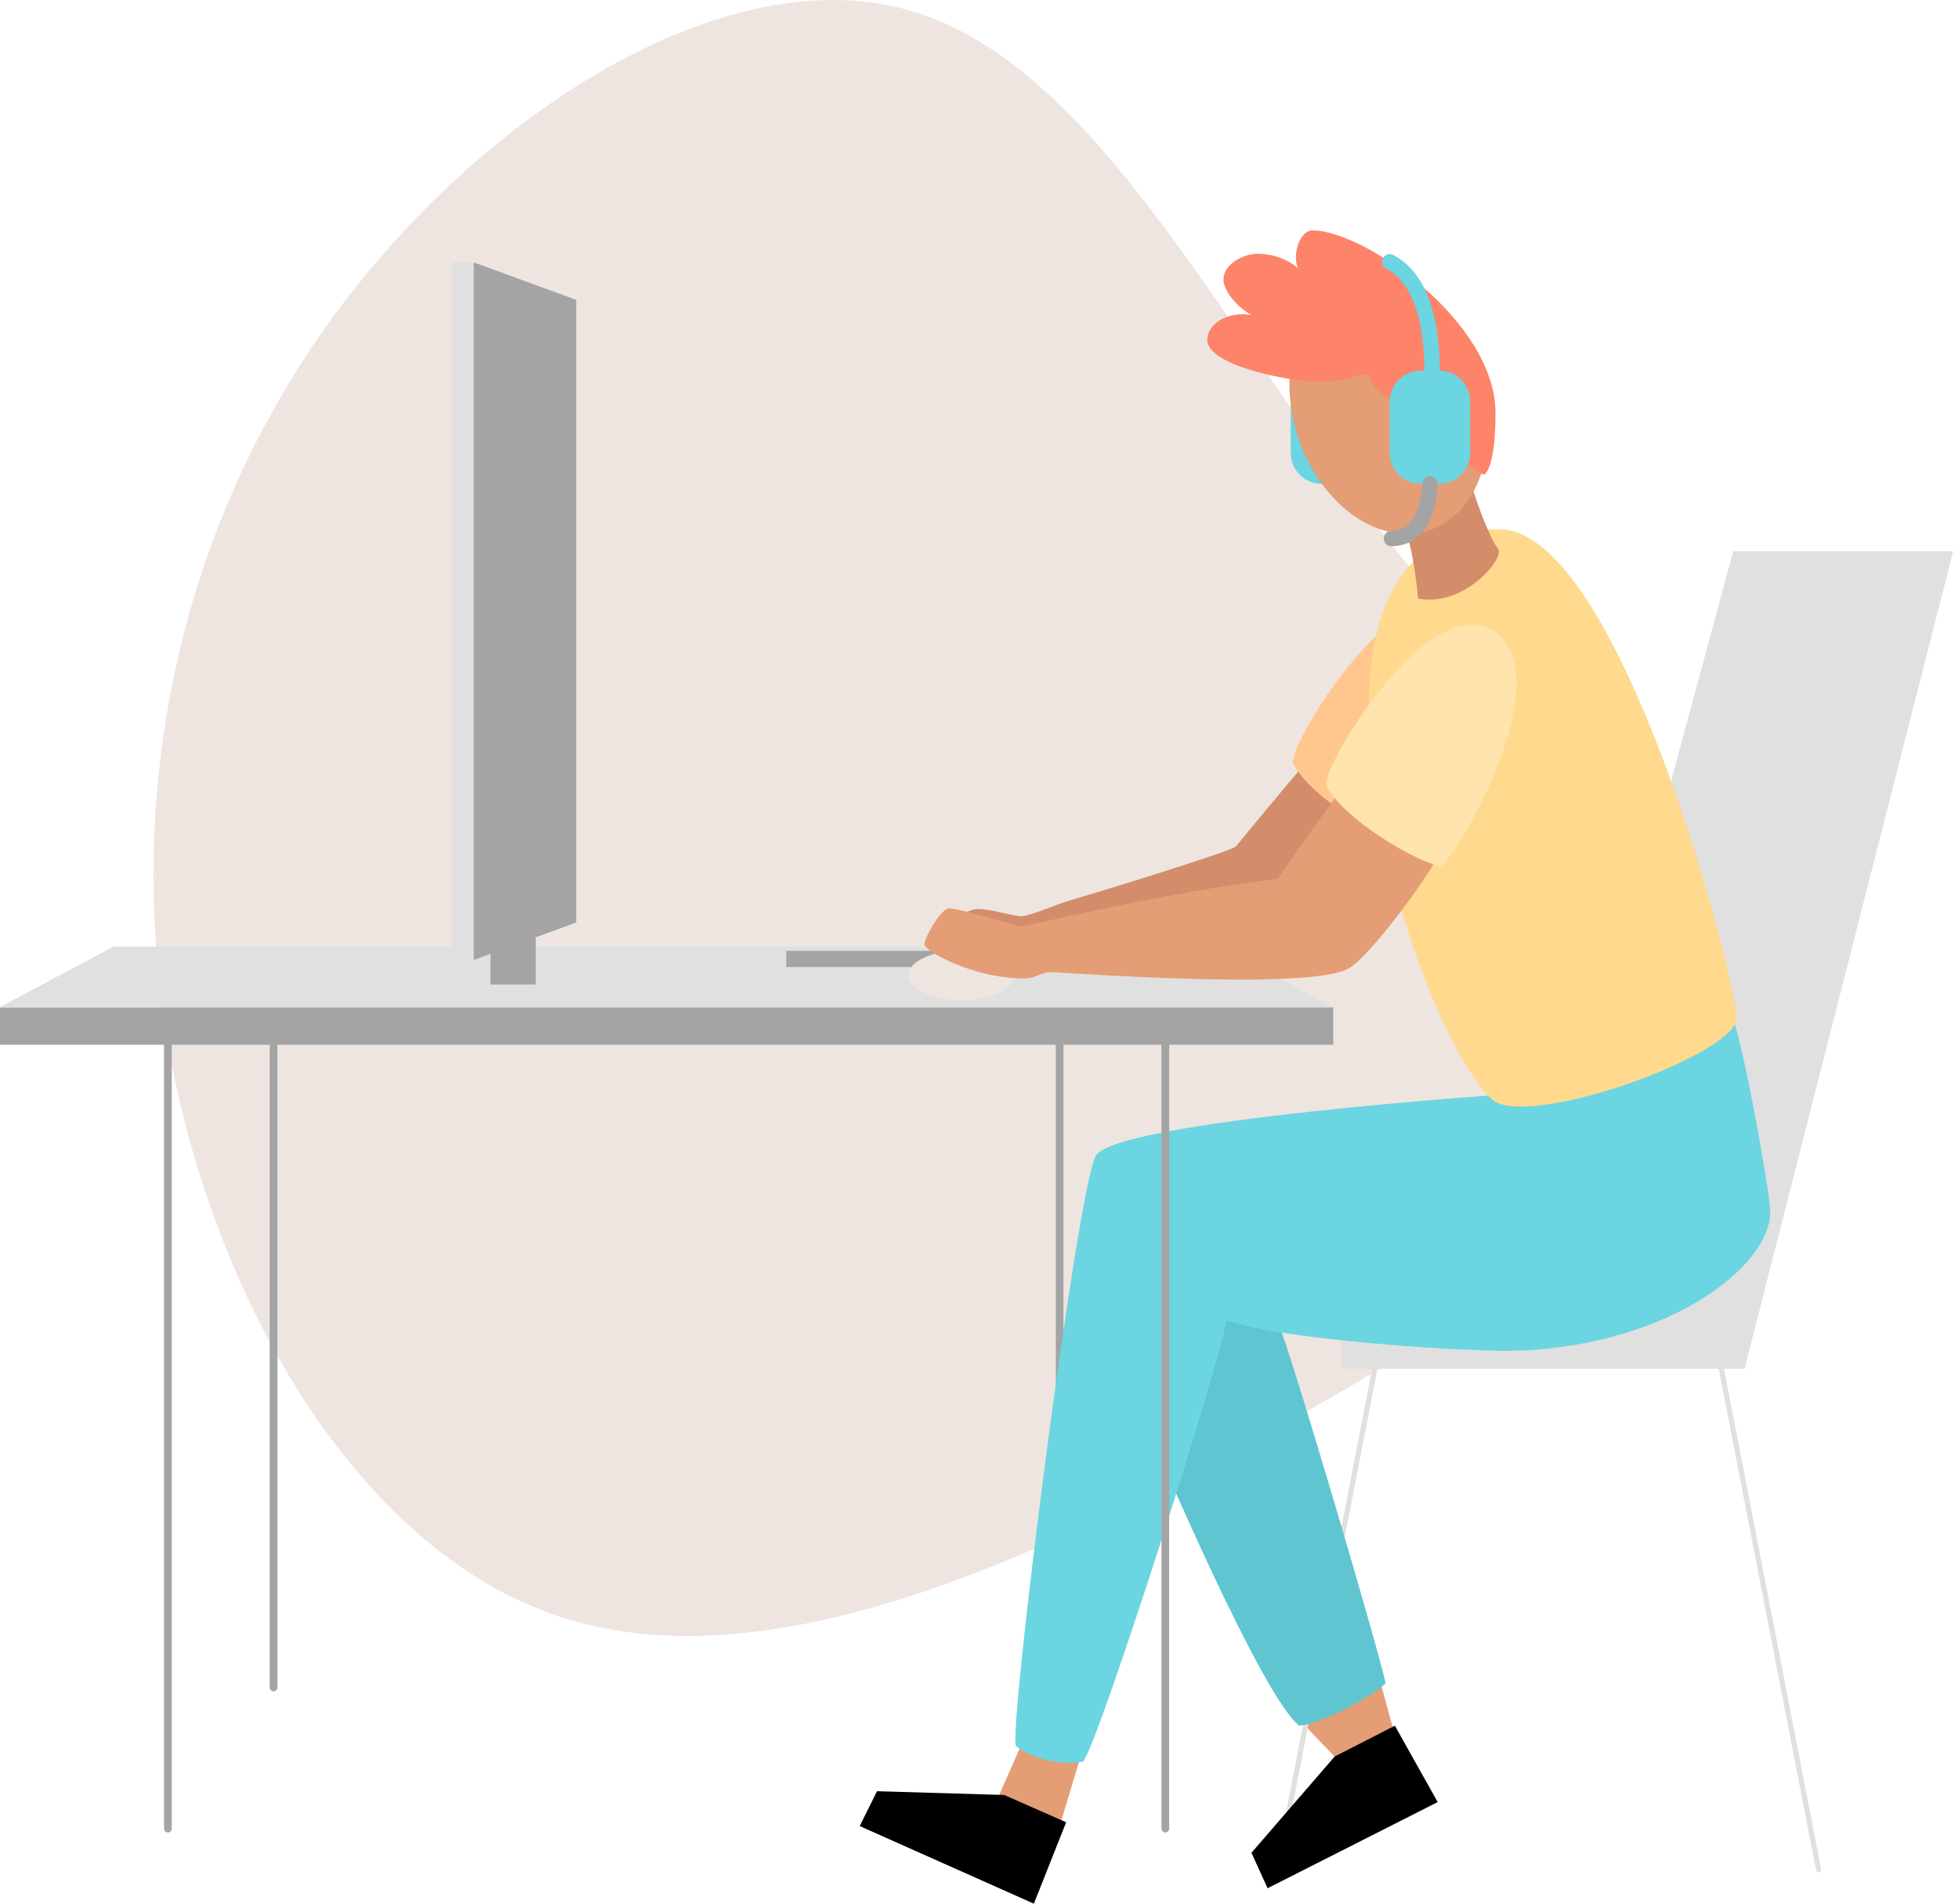 <svg width="284" height="276" viewBox="0 0 284 276" fill="none" xmlns="http://www.w3.org/2000/svg">
<path d="M197.191 73.103C219.738 102.884 247.235 127.187 245.744 149.418C244.253 171.593 213.783 191.643 180.014 209.793C146.193 227.965 109.126 244.236 80.127 234.043C51.129 223.85 30.188 187.085 24.128 149.966C18.068 112.846 26.748 75.28 48.449 45.715C70.15 16.15 104.765 -5.552 130.928 1.257C157.09 8.066 174.644 43.27 197.191 73.103Z" fill="#EEE5E0"/>
<path d="M153.616 151.468V244.653" stroke="#A4A4A4" stroke-width="1.118" stroke-linecap="round" stroke-linejoin="round"/>
<path d="M194.314 53.739H191.593C189.123 53.739 187.121 55.741 187.121 58.211V65.672C187.121 68.142 189.123 70.144 191.593 70.144H194.314C196.784 70.144 198.786 68.142 198.786 65.672V58.211C198.786 55.741 196.784 53.739 194.314 53.739Z" fill="#6BD5E1"/>
<path d="M147.989 253.087C147.576 254.12 144.754 260.452 144.754 260.452L153.87 263.925L156.591 254.876L147.989 253.087Z" fill="#E49D75"/>
<path d="M200.191 244.135L202.066 251.053L193.859 255.066L188.448 249.435L200.191 244.135Z" fill="#E49D75"/>
<path d="M188.429 111.594C187.494 112.675 179.746 121.97 179.19 122.704C178.635 123.438 155.95 130.333 154.753 130.653C153.557 130.974 149.256 132.844 148.045 132.844C146.834 132.844 142.947 131.559 141.337 131.823C139.727 132.088 134.587 135.095 135.083 136.295C135.579 137.496 191.064 133.489 191.064 133.489L197.113 114.665L188.429 111.594Z" fill="#D38D6A"/>
<path d="M199.312 198.433L185.213 271.062" stroke="#E0E0E0" stroke-width="0.745" stroke-linecap="round" stroke-linejoin="round"/>
<path d="M251.267 79.92H283.154L252.914 198.433H194.474V190.719L227.196 168.991L251.267 79.92Z" fill="#E0E0E0"/>
<path d="M185.224 191.635C186.841 194.941 200.504 241.348 200.858 244.046C199.118 245.872 191.571 249.934 188.347 250.199C182.887 245.902 167.589 209.819 167.589 209.819C167.589 209.819 172.799 179.881 185.224 191.635Z" fill="#5FC5D1"/>
<path d="M251.018 147.427C252.203 148.836 256.038 169.628 256.608 175.006C257.484 183.459 241.097 195.839 217.964 195.839C210.328 195.839 185.045 194.136 177.781 191.393C177.409 195.988 159.095 253.3 157.019 255.375C153.609 256.266 148.567 254.414 147.307 253.139C146.047 251.865 156.058 172.692 158.86 167.579C161.663 162.465 218.766 158.623 218.766 158.623L251.018 147.427Z" fill="#6BD5E1"/>
<path d="M211.379 88.082C222.101 94.339 206.068 121.671 204.041 122.368C200.81 121.996 189.558 115.418 187.449 110.577C186.994 107.603 202.222 82.734 211.379 88.082Z" fill="#FFC78E"/>
<path d="M217.32 76.737C235.242 76.737 252.501 145.158 251.793 147.897C250.343 153.513 220.983 163.785 216.272 159.372C204.358 148.221 182.384 76.737 217.32 76.737Z" fill="#FFD98E"/>
<path d="M249.545 198.433L263.644 271.062" stroke="#E0E0E0" stroke-width="0.745" stroke-linecap="round" stroke-linejoin="round"/>
<path d="M154.56 264.201L149.882 276L124.633 264.749L127.141 259.695L145.582 260.243L154.56 264.201Z" fill="black"/>
<path d="M202.218 250.199L208.424 261.271L183.763 273.764L181.426 268.624L193.486 254.667L202.218 250.199Z" fill="black"/>
<path d="M213.075 69.201C213.481 71.467 216.056 78.299 217.174 79.551C218.292 80.803 212.273 88.123 205.58 86.781C205.379 84.481 204.585 77.971 203.534 76.89C202.483 75.809 213.075 69.201 213.075 69.201Z" fill="#D38D6A"/>
<path d="M207.163 76.885C214.433 74.513 217.715 64.585 214.493 54.71C211.27 44.836 202.765 38.754 195.495 41.126C188.225 43.498 184.943 53.427 188.165 63.301C191.388 73.176 199.893 79.257 207.163 76.885Z" fill="#E49D75"/>
<path d="M190.303 33.405C197.727 33.405 216.805 46.594 216.805 59.866C216.805 66.988 215.545 68.81 215.068 68.81C214.591 68.81 209.985 65.236 209.985 62.668C209.985 60.1 209.079 56.303 208.196 56.303C206.705 56.303 206.485 57.961 202.736 57.961C201.301 57.961 198.607 56.251 198.607 54.286C195.562 54.339 195.562 55.345 191.384 55.345C186.651 55.345 175.023 52.952 175.023 49.278C175.023 46.788 178.27 45.074 181.467 45.681C179.302 44.522 177.368 42.13 177.368 40.546C177.368 38.328 180.163 36.797 182.328 36.797C184.896 36.797 187.11 37.877 188.216 38.936C187.333 37.408 188.205 33.405 190.303 33.405Z" fill="#FD8369"/>
<path d="M207.604 63.883C209.73 63.883 211.454 62.159 211.454 60.033C211.454 57.907 209.73 56.183 207.604 56.183C205.478 56.183 203.754 57.907 203.754 60.033C203.754 62.159 205.478 63.883 207.604 63.883Z" fill="#E49D75"/>
<path d="M193.278 146.052H0V151.471H193.278V146.052Z" fill="#A4A4A4"/>
<path d="M176.652 137.25H96.637H96.436H16.421L0 146.004H96.436H96.637H193.076L176.652 137.25Z" fill="#E0E0E0"/>
<path d="M24.34 151.468V265.121" stroke="#A4A4A4" stroke-width="1.118" stroke-linecap="round" stroke-linejoin="round"/>
<path d="M39.657 151.468V244.653" stroke="#A4A4A4" stroke-width="1.118" stroke-linecap="round" stroke-linejoin="round"/>
<path d="M168.938 151.468V265.121" stroke="#A4A4A4" stroke-width="1.118" stroke-linecap="round" stroke-linejoin="round"/>
<path d="M148.254 137.857H113.985V140.205H148.254V137.857Z" fill="#A4A4A4"/>
<path d="M77.664 134.935H71.105V142.743H77.664V134.935Z" fill="#A4A4A4"/>
<path d="M139.38 144.983C143.624 144.983 147.065 143.374 147.065 141.39C147.065 139.406 143.624 137.798 139.38 137.798C135.136 137.798 131.695 139.406 131.695 141.39C131.695 143.374 135.136 144.983 139.38 144.983Z" fill="#EEE5E0"/>
<path d="M193.893 115.328C192.775 116.547 185.932 126.386 185.194 127.426C169.541 129.252 148.857 134.272 148.097 134.298C147.337 134.324 138.638 131.507 137.472 131.712C136.305 131.917 133.92 136.098 134.021 136.959C134.122 137.82 140.971 141.957 148.857 141.852C150.348 141.752 150.836 140.939 152.383 140.939C153.93 140.939 189.279 143.671 195.413 140.466C198.749 138.718 208.122 125.536 208.122 124.549C208.122 123.561 193.893 115.328 193.893 115.328Z" fill="#E49D75"/>
<path d="M216.205 91.271C226.924 97.529 210.894 124.861 208.867 125.558C205.632 125.186 194.385 118.608 192.271 113.767C191.817 110.793 207.045 85.923 216.205 91.271Z" fill="#FFE4AD"/>
<path d="M68.686 38.041H65.544V139.177H68.686V38.041Z" fill="#E0E0E0"/>
<path d="M68.682 38.041V88.607V139.177L83.537 133.743V88.607V43.471L68.682 38.041Z" fill="#A4A4A4"/>
<path d="M208.67 53.739H205.949C203.479 53.739 201.477 55.741 201.477 58.211V65.672C201.477 68.142 203.479 70.144 205.949 70.144H208.67C211.14 70.144 213.142 68.142 213.142 65.672V58.211C213.142 55.741 211.14 53.739 208.67 53.739Z" fill="#6BD5E1"/>
<path d="M207.604 55.807C207.604 53.738 208.319 41.555 201.477 37.959" stroke="#6BD5E1" stroke-width="2.236" stroke-linecap="round" stroke-linejoin="round"/>
<path d="M207.309 70.144C207.309 71.333 206.84 78.075 201.719 78.075" stroke="#A4A4A4" stroke-width="2.236" stroke-linecap="round" stroke-linejoin="round"/>
</svg>
